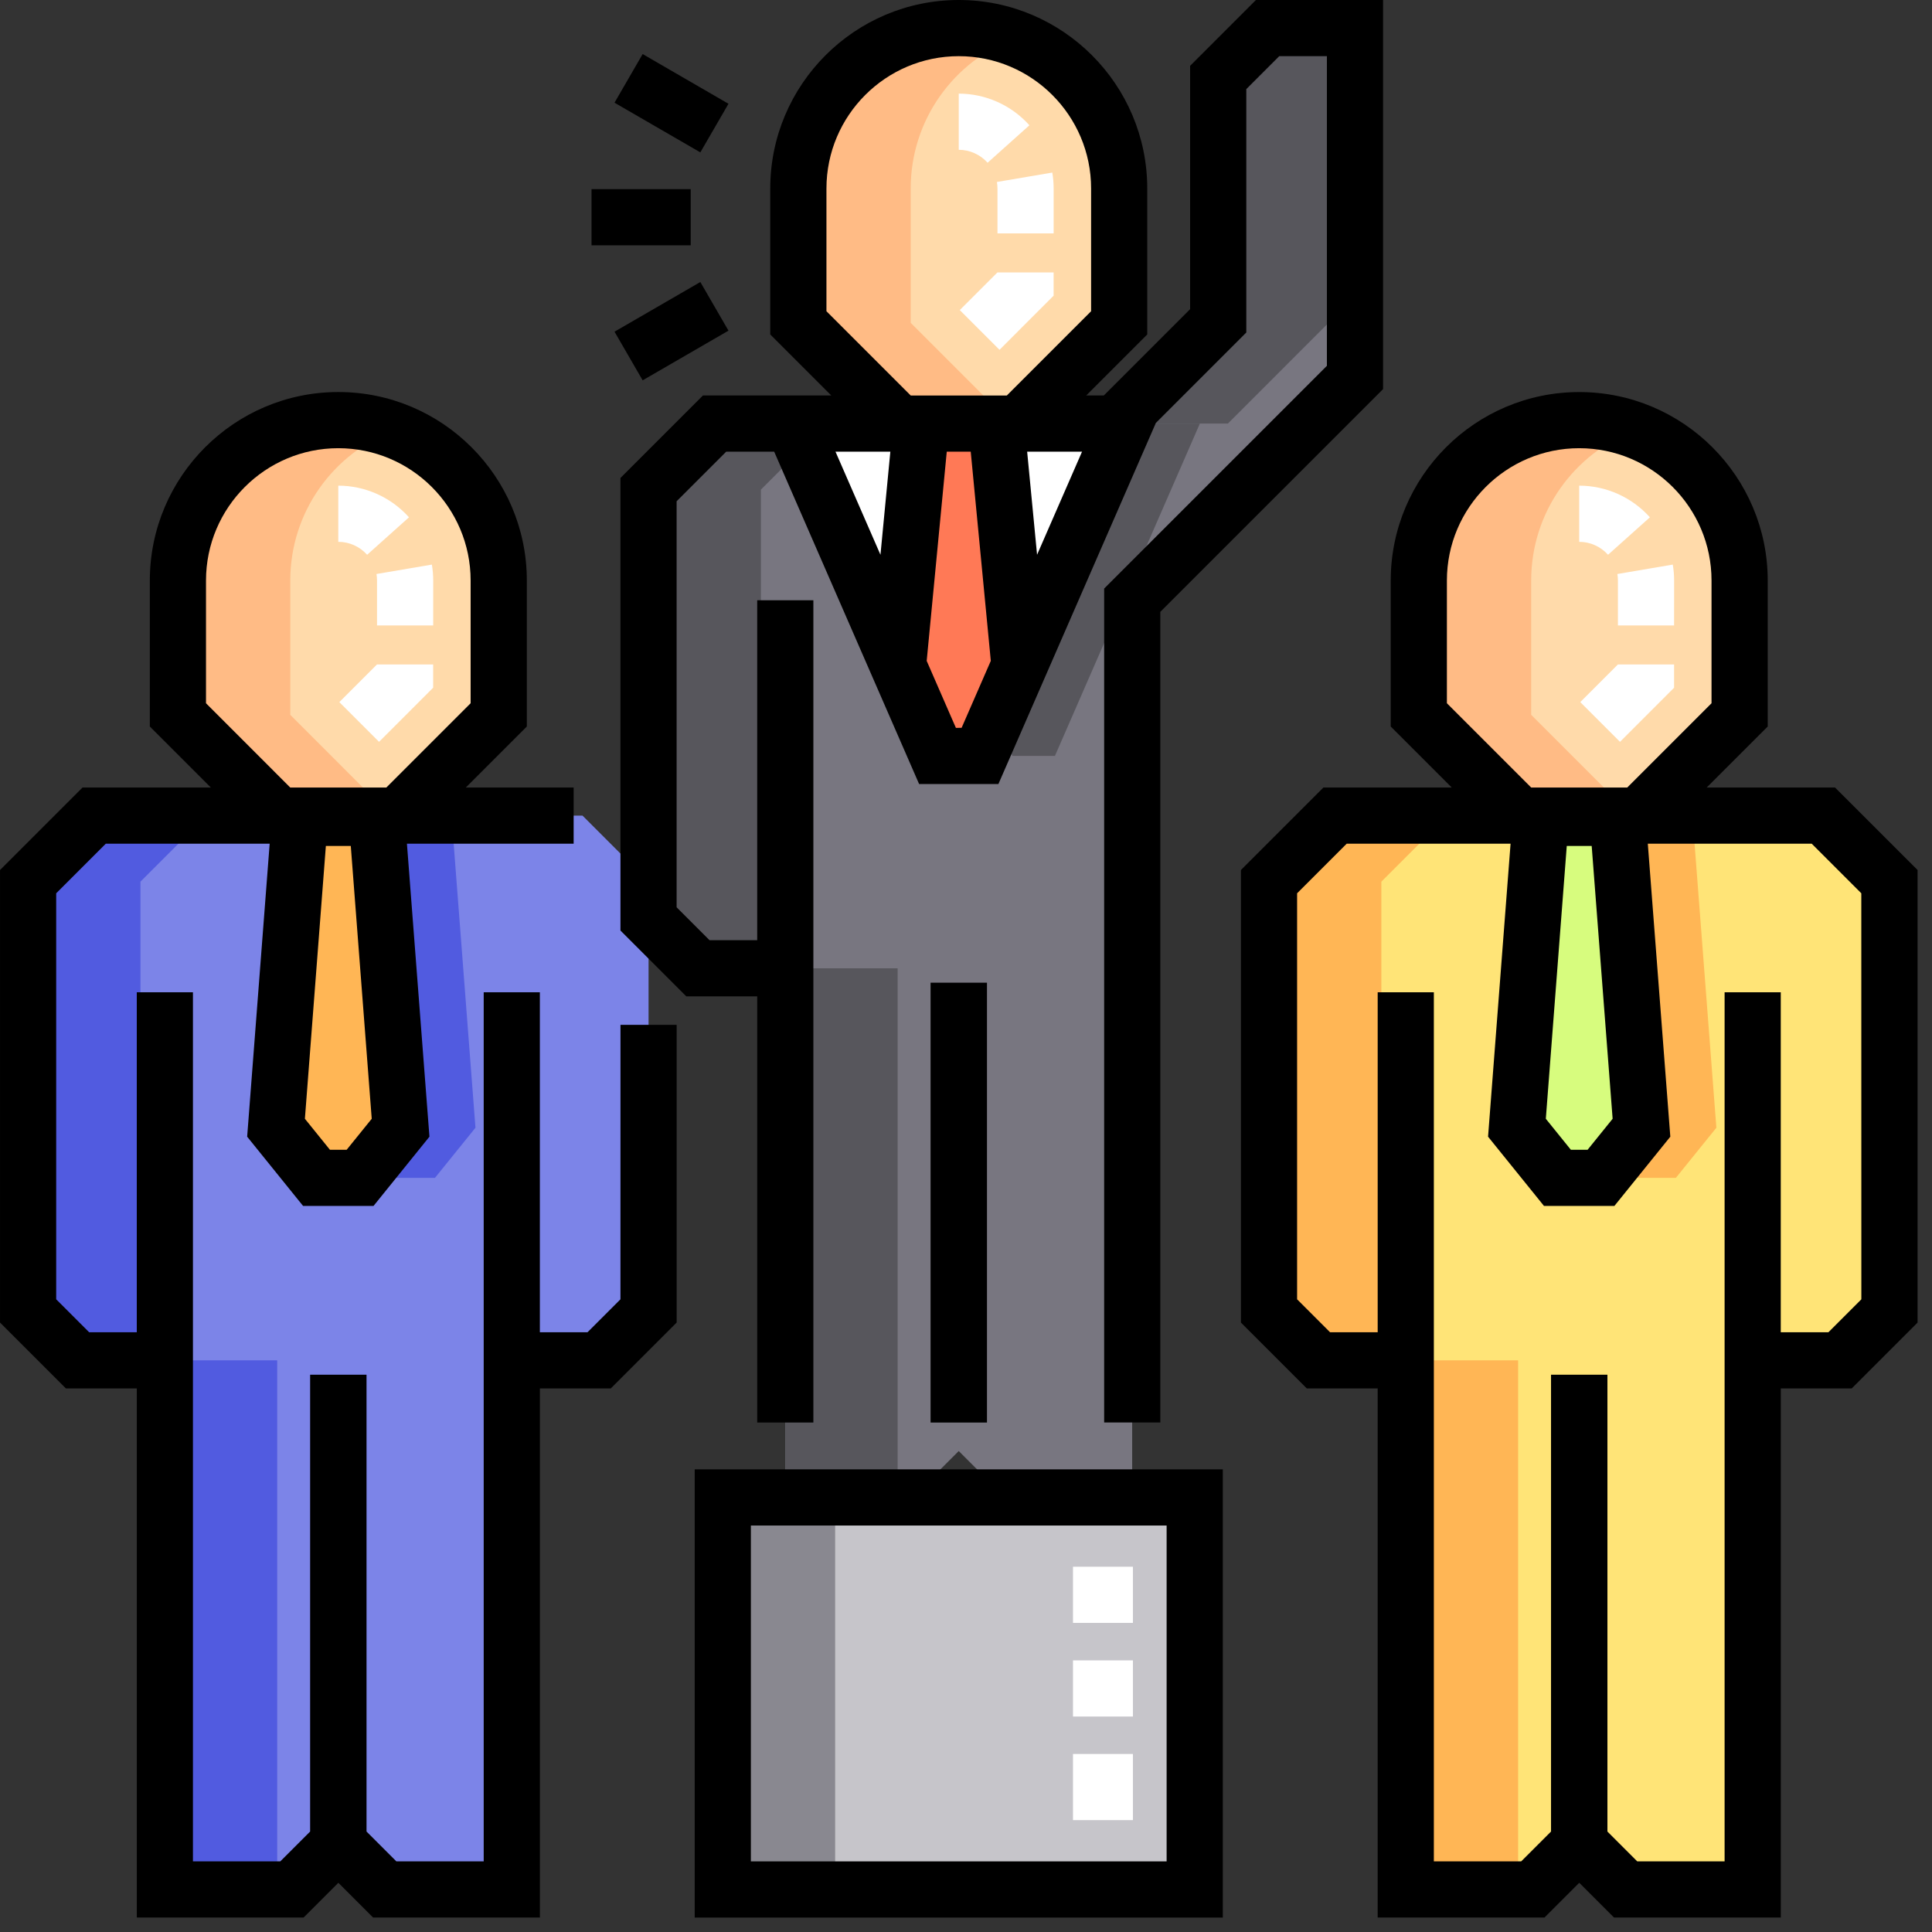 <svg height="69" viewBox="0 0 69 69" width="69" xmlns="http://www.w3.org/2000/svg"><rect x="0" y="0" width="69" height="69" fill="#333333" stroke="none"/><g fill="none" fill-rule="evenodd"><path d="m45.271 1.003c-.689.689-1.075 1.075-1.763 1.763v8.692l-3.669 3.67h-14.318l-2.359 2.359v15.332l1.763 1.763h3.121v18.897h4.538l1.653-1.653h.007l1.653 1.653h4.538v-32.043l7.955-7.955v-12.478z" fill="#787680"/><path d="m37.676 26.997h-1.518l-5.176-11.869h11.87z" fill="#57565c"/><path d="m39.971 6.732v4.798c-1.405 1.405-2.193 2.193-3.598 3.598h-4.262c-1.405-1.405-2.193-2.193-3.598-3.598v-4.798c0-3.164 2.565-5.729 5.729-5.729 3.164 0 5.729 2.565 5.729 5.729z" fill="#ffdaaa"/><path d="m31.098 15.316h-2.675l5.176 11.87h1.517l.579-1.327z" fill="#d8d7da"/><path d="m35 26.997h-1.518l-5.176-11.869h11.87z" fill="#fff"/><path d="m33.483 26.997h1.518l1.409-3.232-.829-8.637h-2.679l-.829 8.637z" fill="#ff7956"/><path d="m62.13 20.733v4.798c-1.405 1.405-2.192 2.193-3.597 3.598h-4.263c-1.405-1.405-2.192-2.193-3.597-3.598v-4.798c0-3.164 2.565-5.729 5.729-5.729 3.164 0 5.729 2.565 5.729 5.729z" fill="#ffdaaa"/><path d="m45.321 31.488v15.332c.689.689 1.075 1.075 1.763 1.763h3.121v18.897h4.539l1.653-1.653h.008l1.653 1.653h4.539v-18.897h3.121c.689-.689 1.075-1.075 1.763-1.763v-15.332c-.921-.921-1.437-1.437-2.359-2.359h-17.441c-.921.921-1.438 1.437-2.359 2.359z" fill="#ffe477"/><path d="m17.812 20.733v4.798c-1.405 1.405-2.193 2.193-3.598 3.598h-4.262c-1.405-1.405-2.192-2.193-3.597-3.598v-4.798c0-3.164 2.565-5.729 5.729-5.729 3.164 0 5.729 2.565 5.729 5.729z" fill="#ffdaaa"/><path d="m1.003 31.488v15.332l1.763 1.763h3.121v18.897h4.539l1.653-1.653h.008l1.653 1.653h4.539v-18.897h3.121c.689-.689 1.075-1.075 1.763-1.763v-15.332c-.921-.921-1.438-1.437-2.359-2.359h-17.441c-.922.921-1.438 1.437-2.359 2.359z" fill="#7c84e8"/><path d="m13.979 42.066h1.556l1.446-1.79-.85-11.068h-2.748l-.85 11.068z" fill="#515be0"/><path d="m58.297 42.066h1.556l1.446-1.79-.85-11.068h-2.748l-.85 11.068z" fill="#ffb655"/><path d="m11.304 42.066h1.556l1.446-1.79-.85-11.068h-2.748l-.85 11.068z" fill="#ffb655"/><path d="m55.622 42.066h1.556l1.446-1.79-.85-11.068h-2.748l-.85 11.068z" fill="#d7fc7e"/><path d="m25.814 53.479h16.854v14.001h-16.854z" fill="#c6c5ca"/><path d="m28.938 34.582-1.763-1.763v-15.332l2.359-2.359h-4.013l-2.359 2.359v15.332l1.763 1.763h3.121v18.897h4.013v-18.897z" fill="#57565c"/><path d="m47.521 11.458v-8.692c.34-.34.606-.606.871-.872v-.892h-3.12c-.689.689-1.075 1.075-1.763 1.763v8.692l-3.669 3.67h4.013z" fill="#57565c"/><path d="m32.525 11.53v-4.798c0-2.458 1.548-4.555 3.723-5.368-.624-.234-1.3-.361-2.006-.361-3.164 0-5.729 2.565-5.729 5.729v4.798l3.598 3.598h4.013c-1.405-1.405-2.193-2.193-3.598-3.598z" fill="#ffbb85"/><path d="m54.685 25.531v-4.798c0-2.458 1.548-4.555 3.723-5.368-.624-.234-1.3-.362-2.006-.362-3.164 0-5.729 2.565-5.729 5.729v4.798c1.405 1.405 2.193 2.193 3.598 3.598h4.013c-1.405-1.405-2.193-2.193-3.598-3.598z" fill="#ffbb85"/><path d="m51.097 48.583c-.689-.689-1.075-1.075-1.763-1.763v-15.332l2.359-2.359h-4.013l-2.359 2.359v15.332c.689.689 1.075 1.075 1.763 1.763h3.121v18.897h4.013v-18.897z" fill="#ffb655"/><path d="m10.367 25.531v-4.798c0-2.458 1.548-4.555 3.722-5.368-.624-.234-1.3-.362-2.006-.362-3.164 0-5.729 2.565-5.729 5.729v4.798c1.405 1.405 2.192 2.193 3.597 3.598h4.013c-1.405-1.405-2.192-2.193-3.597-3.598z" fill="#ffbb85"/><path d="m6.779 48.583c-.689-.689-1.075-1.075-1.763-1.763v-15.332l2.359-2.359h-4.013l-2.359 2.359v15.332l1.763 1.763h3.121v18.897h4.013v-18.897z" fill="#515be0"/><path d="m25.814 53.479h4.013v14.001h-4.013z" fill="#898890"/><g fill="#000"><path d="m21.126 6.755h3.542v2.006h-3.542z"/><path d="m21.947 3.668 1.005-1.737 3.065 1.775-1.005 1.736z"/><path d="m21.947 11.846 3.065-1.774 1.005 1.737-3.065 1.774z"/><g fill-rule="nonzero"><path d="m65.537 28.126h-4.583l2.179-2.179v-5.213c0-3.712-3.02-6.732-6.732-6.732-3.712 0-6.732 3.02-6.732 6.732v5.213l2.179 2.179h-4.583l-2.946 2.946v16.163l2.351 2.351h2.533v18.897h5.958l1.241-1.241 1.241 1.241h5.957v-18.897h2.534l2.351-2.351v-16.163zm-7.943 11.83-.894 1.107h-.598l-.894-1.107.748-9.744h.89zm-5.919-14.84v-4.383c0-2.606 2.12-4.726 4.725-4.726 2.606 0 4.726 2.12 4.726 4.726v4.383l-3.01 3.01h-3.431zm14.802 21.288-1.176 1.176h-1.702v-12.142h-2.006v31.039h-3.12l-1.065-1.065v-16.315h-2.014v16.315l-1.065 1.065h-3.12v-31.039h-2.006v12.142h-1.702l-1.176-1.176v-14.501l1.771-1.771h5.853l-.804 10.464 1.997 2.473h2.515l1.997-2.473-.804-10.464h5.854l1.771 1.771z"/><path d="m22.159 46.404-1.176 1.176h-1.702v-12.142h-2.006v31.039h-3.12l-1.065-1.065v-16.315h-2.014v16.315l-1.065 1.065h-3.12v-31.039h-2.006v12.142h-1.702l-1.176-1.176v-14.501l1.771-1.771h5.853l-.804 10.464 1.997 2.473h2.516l1.997-2.473-.804-10.464h5.954v-2.006h-3.851l2.179-2.179v-5.214c0-3.712-3.02-6.732-6.732-6.732-3.712 0-6.732 3.02-6.732 6.732v5.214l2.179 2.179h-4.583l-2.946 2.946v16.163l2.351 2.351h2.534v18.897h5.957l1.241-1.241 1.241 1.241h5.957v-18.897h2.533l2.351-2.351v-10.634h-2.006zm-9.778-5.341h-.598l-.894-1.107.749-9.744h.89l.748 9.744zm-5.024-15.947v-4.383c0-2.606 2.12-4.726 4.725-4.726 2.606 0 4.726 2.12 4.726 4.726v4.383l-3.01 3.01h-3.432z"/><path d="m24.811 68.484h18.861v-16.007h-18.861zm2.006-14.001h14.848v11.995h-14.848z"/><path d="m27.043 50.804h2.006v-29.367h-2.006v12.142h-1.702l-1.176-1.176v-14.501l1.771-1.771h1.713l5.176 11.87h2.832l5.624-12.897 3.23-3.23v-8.692l1.176-1.176h1.702v11.059l-7.955 7.955v29.783h2.006v-28.952l7.955-7.955v-13.897h-4.54l-2.351 2.351v8.692l-3.082 3.082h-.628l2.179-2.179v-5.213c0-3.712-3.02-6.732-6.732-6.732-3.712 0-6.732 3.02-6.732 6.732v5.213l2.179 2.179h-4.583l-2.946 2.946v16.163l2.351 2.351h2.534zm7.096-24.809-1.043-2.392.717-7.472h.856l.717 7.471-1.043 2.392zm4.505-9.864-1.606 3.682-.354-3.682zm-9.128-9.399c0-2.606 2.12-4.726 4.726-4.726 2.606 0 4.726 2.12 4.726 4.726v4.383l-3.01 3.01h-3.432l-3.01-3.01zm2.282 9.399-.353 3.682-1.606-3.682z"/></g><path d="m33.235 35.096h2.014v15.709h-2.014z"/></g><g fill="#fff" fill-rule="nonzero" transform="translate(12.038 3.344)"><path d="m23.659 9.149-1.419-1.419 1.345-1.345h2.006v.831zm1.933-4.158h-2.006v-1.603c0-.078-.007-.157-.02-.233l1.978-.336c.032.187.048.378.048.568zm-2.359-2.523c-.263-.294-.638-.462-1.03-.462v-2.006c.961 0 1.881.412 2.524 1.13z"/><path d="m45.819 23.15-1.419-1.419 1.345-1.345h2.006v.831zm1.932-4.157h-2.006v-1.604c0-.078-.006-.157-.019-.233l1.978-.336c.032.187.048.378.048.568zm-2.359-2.524c-.263-.294-.638-.462-1.03-.462v-2.006c.962 0 1.881.412 2.525 1.13z"/><path d="m1.5 23.15-1.419-1.419 1.345-1.345h2.006v.831zm1.933-4.157h-2.006v-1.604c0-.078-.007-.157-.019-.233l1.978-.336c.031.187.048.378.048.568zm-2.359-2.524c-.263-.294-.638-.462-1.03-.462v-2.006c.961 0 1.881.412 2.525 1.13z"/><path d="m28.423 61.66h-2.14v-2.362h2.14zm0-3.699h-2.14v-2.006h2.14zm0-3.344h-2.14v-2.006h2.14z"/></g></g></svg>